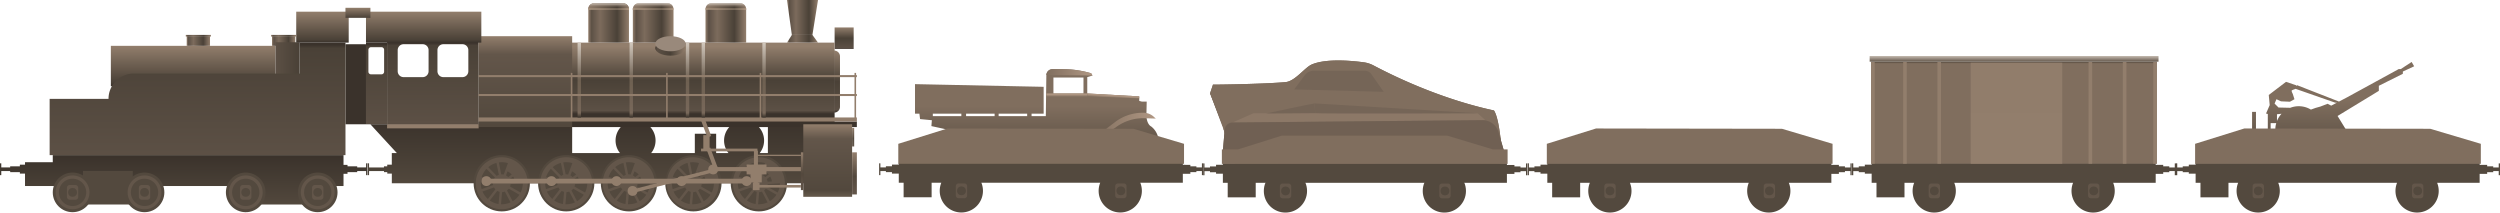 <svg id="Episod_3" data-name="Episod 3" xmlns="http://www.w3.org/2000/svg" xmlns:xlink="http://www.w3.org/1999/xlink" width="5088.63" height="432.68" viewBox="0 0 5088.63 432.68"><defs><style>.cls-1{fill:url(#linear-gradient);}.cls-2{fill:url(#linear-gradient-2);}.cls-3{fill:url(#linear-gradient-3);}.cls-4{fill:url(#linear-gradient-4);}.cls-5{fill:url(#linear-gradient-5);}.cls-6{fill:url(#linear-gradient-6);}.cls-7{fill:url(#linear-gradient-7);}.cls-8{fill:#8a7665;}.cls-9{fill:#806e5e;}.cls-10{fill:url(#linear-gradient-8);}.cls-11{fill:#8c7867;}.cls-12{fill:#706053;}.cls-13{fill:#756557;}.cls-14{fill:#53493e;}.cls-15{fill:#63564a;}.cls-16{fill:url(#linear-gradient-10);}.cls-17{fill:url(#linear-gradient-11);}.cls-18{fill:#927e6c;}.cls-19{fill:url(#linear-gradient-12);}.cls-20{fill:url(#linear-gradient-13);}.cls-21{fill:url(#linear-gradient-14);}.cls-22{fill:url(#linear-gradient-15);}.cls-23{fill:url(#linear-gradient-16);}.cls-24{fill:url(#linear-gradient-17);}.cls-25{fill:url(#linear-gradient-18);}.cls-26{fill:url(#linear-gradient-19);}.cls-27{fill:#3a322b;}.cls-28{fill:url(#linear-gradient-20);}.cls-29{fill:url(#linear-gradient-21);}.cls-30{fill:url(#linear-gradient-22);}.cls-31{fill:url(#linear-gradient-23);}.cls-32{fill:url(#linear-gradient-24);}.cls-33{fill:url(#linear-gradient-25);}.cls-34{fill:url(#linear-gradient-26);}.cls-35{fill:url(#linear-gradient-27);}.cls-36{fill:url(#linear-gradient-28);}.cls-37{fill:url(#linear-gradient-29);}.cls-38{fill:url(#linear-gradient-30);}.cls-39{fill:url(#linear-gradient-31);}.cls-40{fill:url(#linear-gradient-32);}.cls-41{fill:url(#linear-gradient-33);}.cls-42{fill:url(#linear-gradient-34);}.cls-43{fill:url(#linear-gradient-35);}.cls-44{fill:url(#linear-gradient-36);}.cls-45{fill:url(#linear-gradient-37);}.cls-46{fill:url(#linear-gradient-38);}.cls-47{fill:url(#linear-gradient-39);}.cls-48{fill:url(#linear-gradient-40);}.cls-49{fill:#99897b;}.cls-50{fill:url(#linear-gradient-41);}.cls-51{fill:url(#linear-gradient-42);}.cls-52{fill:url(#linear-gradient-43);}.cls-53{fill:url(#linear-gradient-44);}.cls-54{fill:url(#linear-gradient-45);}.cls-55{fill:url(#linear-gradient-46);}.cls-56{fill:url(#linear-gradient-47);}.cls-57{fill:url(#linear-gradient-51);}.cls-58{fill:url(#linear-gradient-52);}.cls-59{fill:url(#linear-gradient-53);}.cls-60{fill:url(#linear-gradient-54);}.cls-61{fill:url(#linear-gradient-55);}.cls-62{fill:url(#linear-gradient-56);}.cls-63{fill:url(#linear-gradient-57);}</style><linearGradient id="linear-gradient" x1="2344.72" y1="767.53" x2="2344.72" y2="963.85" gradientUnits="userSpaceOnUse"><stop offset="0.4" stop-color="#806e5e"/><stop offset="1" stop-color="#53493e"/></linearGradient><linearGradient id="linear-gradient-2" x1="-293.85" y1="782.17" x2="-293.85" y2="970.65" xlink:href="#linear-gradient"/><linearGradient id="linear-gradient-3" x1="2265.67" y1="200.17" x2="2266" y2="194.79" gradientUnits="userSpaceOnUse"><stop offset="0" stop-color="#806e5e"/><stop offset="1" stop-color="#b09783"/></linearGradient><linearGradient id="linear-gradient-4" x1="2343.94" y1="233.18" x2="2343.94" y2="239.6" gradientUnits="userSpaceOnUse"><stop offset="0" stop-color="#756557"/><stop offset="1" stop-color="#806e5e"/></linearGradient><linearGradient id="linear-gradient-5" x1="-183.56" y1="895.95" x2="-51.66" y2="895.95" xlink:href="#linear-gradient-3"/><linearGradient id="linear-gradient-6" x1="-274.39" y1="788.64" x2="-180.5" y2="788.64" xlink:href="#linear-gradient-3"/><linearGradient id="linear-gradient-7" x1="2171.44" y1="197.48" x2="2171.44" y2="192.05" xlink:href="#linear-gradient-3"/><linearGradient id="linear-gradient-8" x1="137.69" y1="823.41" x2="137.69" y2="905.04" xlink:href="#linear-gradient-4"/><linearGradient id="linear-gradient-10" x1="4099.37" y1="333.18" x2="4099.37" y2="125.48" gradientUnits="userSpaceOnUse"><stop offset="0" stop-color="#806e5e"/><stop offset="0.98" stop-color="#806e5e"/><stop offset="1" stop-color="#53493e"/></linearGradient><linearGradient id="linear-gradient-11" x1="4104.43" y1="333.33" x2="4104.43" y2="126.17" gradientUnits="userSpaceOnUse"><stop offset="0" stop-color="#927e6c"/><stop offset="0.99" stop-color="#917d6b"/><stop offset="1" stop-color="#53493e"/></linearGradient><linearGradient id="linear-gradient-12" x1="4099.56" y1="125.48" x2="4099.56" y2="113.98" gradientUnits="userSpaceOnUse"><stop offset="0" stop-color="#63564a"/><stop offset="1" stop-color="#c5bbb0"/></linearGradient><linearGradient id="linear-gradient-13" x1="-621.49" y1="1575.17" x2="-621.49" y2="1448.97" gradientTransform="translate(-78.94 -704.57)" gradientUnits="userSpaceOnUse"><stop offset="0" stop-color="#3a322b"/><stop offset="0.05" stop-color="#5c5045"/><stop offset="0.5" stop-color="#4a4137"/><stop offset="1" stop-color="#927e6c"/></linearGradient><linearGradient id="linear-gradient-14" x1="-2011" y1="1462.91" x2="-2011" y2="1380.69" gradientTransform="translate(2404.2 -1287.4)" gradientUnits="userSpaceOnUse"><stop offset="0" stop-color="#3a322b"/><stop offset="0.09" stop-color="#4a4137"/><stop offset="1" stop-color="#927e6c"/></linearGradient><linearGradient id="linear-gradient-15" x1="-1850.54" y1="1370.88" x2="-1803.07" y2="1370.88" gradientTransform="translate(2404.2 -1287.4)" gradientUnits="userSpaceOnUse"><stop offset="0" stop-color="#927e6c"/><stop offset="0.08" stop-color="#5d5146"/><stop offset="0.29" stop-color="#7c6b5c"/><stop offset="0.71" stop-color="#4a4137"/><stop offset="1" stop-color="#927e6c"/></linearGradient><linearGradient id="linear-gradient-16" x1="-1843.45" y1="1406.13" x2="-1794.69" y2="1406.13" gradientTransform="translate(2404.2 -1287.4)" gradientUnits="userSpaceOnUse"><stop offset="0.01" stop-color="#5c5045"/><stop offset="0.96" stop-color="#4a4137"/><stop offset="1" stop-color="#3a322b"/></linearGradient><linearGradient id="linear-gradient-17" x1="-1078.93" y1="1719.08" x2="-1078.93" y2="1591.26" gradientTransform="translate(-78.95 -704.57)" gradientUnits="userSpaceOnUse"><stop offset="0" stop-color="#52483d"/><stop offset="1" stop-color="#3a322b"/></linearGradient><linearGradient id="linear-gradient-18" x1="-2030.3" y1="1703.67" x2="-2030.3" y2="1603.11" gradientTransform="translate(2404.2 -1287.4)" xlink:href="#linear-gradient-17"/><linearGradient id="linear-gradient-19" x1="-1444.22" y1="1598.97" x2="-1444.22" y2="1429.97" gradientTransform="translate(-78.95 -704.57)" gradientUnits="userSpaceOnUse"><stop offset="0" stop-color="#3a322b"/><stop offset="0.01" stop-color="#5c5045"/><stop offset="0.95" stop-color="#4a4137"/><stop offset="0.98" stop-color="#3a322b"/></linearGradient><linearGradient id="linear-gradient-20" x1="-686" y1="1386.94" x2="-686" y2="1343.26" gradientTransform="translate(2404.2 -1287.4)" xlink:href="#linear-gradient-13"/><linearGradient id="linear-gradient-21" x1="-976.17" y1="1519.15" x2="-976.17" y2="1381.9" gradientTransform="translate(2404.2 -1287.4)" xlink:href="#linear-gradient-13"/><linearGradient id="linear-gradient-22" x1="-1334.89" y1="1545.95" x2="-1334.89" y2="1361.07" gradientTransform="translate(2404.2 -1287.4)" gradientUnits="userSpaceOnUse"><stop offset="0" stop-color="#52483d"/><stop offset="0.8" stop-color="#63564a"/><stop offset="1" stop-color="#927e6c"/></linearGradient><linearGradient id="linear-gradient-23" x1="-1541.86" y1="1374.16" x2="-1541.86" y2="1311.17" xlink:href="#linear-gradient-14"/><linearGradient id="linear-gradient-24" x1="-1747.84" y1="1374.16" x2="-1747.84" y2="1311.17" xlink:href="#linear-gradient-14"/><linearGradient id="linear-gradient-25" x1="-1119.34" y1="1526.48" x2="-1119.34" y2="1374.16" gradientTransform="translate(2404.2 -1287.4)" gradientUnits="userSpaceOnUse"><stop offset="0" stop-color="#3a322b"/><stop offset="0.06" stop-color="#78685a"/><stop offset="0.5" stop-color="#6e6051"/><stop offset="1" stop-color="#d2c8bd"/></linearGradient><linearGradient id="linear-gradient-26" x1="-1225.13" y1="1526.48" x2="-1225.13" y2="1374.16" xlink:href="#linear-gradient-25"/><linearGradient id="linear-gradient-27" x1="-1004.79" y1="1526.48" x2="-1004.79" y2="1374.16" xlink:href="#linear-gradient-25"/><linearGradient id="linear-gradient-28" x1="-972.61" y1="1526.48" x2="-972.61" y2="1374.16" xlink:href="#linear-gradient-25"/><linearGradient id="linear-gradient-29" x1="-849" y1="1526.48" x2="-849" y2="1374.16" xlink:href="#linear-gradient-25"/><linearGradient id="linear-gradient-30" x1="-719.45" y1="1688.02" x2="-719.45" y2="1540.36" gradientTransform="translate(2404.2 -1287.4)" gradientUnits="userSpaceOnUse"><stop offset="0" stop-color="#665a4c"/><stop offset="0.09" stop-color="#52483d"/><stop offset="0.8" stop-color="#63564a"/><stop offset="1" stop-color="#927e6c"/></linearGradient><linearGradient id="linear-gradient-31" x1="-771.57" y1="1674.34" x2="-771.57" y2="1597.44" gradientTransform="translate(2404.2 -1287.4)" gradientUnits="userSpaceOnUse"><stop offset="0" stop-color="#63564a"/><stop offset="0.43" stop-color="#53483d"/><stop offset="1" stop-color="#927e6c"/></linearGradient><linearGradient id="linear-gradient-32" x1="-664.92" y1="1683.19" x2="-664.92" y2="1597.44" xlink:href="#linear-gradient-31"/><linearGradient id="linear-gradient-33" x1="-667.64" y1="1585.53" x2="-667.64" y2="1547.63" xlink:href="#linear-gradient-31"/><linearGradient id="linear-gradient-34" x1="-1206.77" y1="1340.05" x2="-1123.98" y2="1340.05" xlink:href="#linear-gradient-15"/><linearGradient id="linear-gradient-35" x1="-1206.78" y1="1300.06" x2="-1123.99" y2="1300.06" gradientTransform="translate(0 -646)" gradientUnits="userSpaceOnUse"><stop offset="0" stop-color="#927e6c"/><stop offset="0.71" stop-color="#4a4137"/><stop offset="1" stop-color="#927e6c"/></linearGradient><linearGradient id="linear-gradient-36" x1="-1116.09" y1="1340.05" x2="-1033.3" y2="1340.05" xlink:href="#linear-gradient-15"/><linearGradient id="linear-gradient-37" x1="-1116.09" y1="1300.06" x2="-1033.3" y2="1300.06" xlink:href="#linear-gradient-35"/><linearGradient id="linear-gradient-38" x1="-968.2" y1="1300.06" x2="-885.43" y2="1300.06" xlink:href="#linear-gradient-35"/><linearGradient id="linear-gradient-39" x1="-968.21" y1="1340.05" x2="-885.42" y2="1340.05" xlink:href="#linear-gradient-15"/><linearGradient id="linear-gradient-40" x1="-1070.32" y1="1385.37" x2="-1008.5" y2="1385.37" gradientTransform="translate(2404.2 -1287.4)" xlink:href="#linear-gradient-13"/><linearGradient id="linear-gradient-41" x1="-1558.85" y1="1598.97" x2="-1558.85" y2="1432.73" xlink:href="#linear-gradient-19"/><linearGradient id="linear-gradient-42" x1="-2024.21" y1="1370.88" x2="-1976.74" y2="1370.88" xlink:href="#linear-gradient-15"/><linearGradient id="linear-gradient-43" x1="-2026.05" y1="1360.1" x2="-1974.9" y2="1360.1" xlink:href="#linear-gradient-15"/><linearGradient id="linear-gradient-44" x1="-1852.38" y1="1360.1" x2="-1801.23" y2="1360.1" xlink:href="#linear-gradient-15"/><linearGradient id="linear-gradient-45" x1="-1923.14" y1="1661.68" x2="-1923.14" y2="1432.73" gradientTransform="translate(-78.95 -704.57)" gradientUnits="userSpaceOnUse"><stop offset="0.01" stop-color="#5c5045"/><stop offset="0.95" stop-color="#4a4137"/><stop offset="0.98" stop-color="#3a322b"/></linearGradient><linearGradient id="linear-gradient-46" x1="-802.29" y1="1366.32" x2="-739.16" y2="1366.32" xlink:href="#linear-gradient-15"/><linearGradient id="linear-gradient-47" x1="-802.29" y1="1322.94" x2="-739.16" y2="1322.94" xlink:href="#linear-gradient-15"/><linearGradient id="linear-gradient-51" x1="-1165.38" y1="1305.95" x2="-1165.38" y2="1294.18" gradientTransform="translate(0 -646)" gradientUnits="userSpaceOnUse"><stop offset="0.32" stop-color="#927e6c" stop-opacity="0"/><stop offset="1" stop-color="#d2c8bd"/></linearGradient><linearGradient id="linear-gradient-52" x1="-1074.69" y1="1305.95" x2="-1074.69" y2="1294.18" xlink:href="#linear-gradient-51"/><linearGradient id="linear-gradient-53" x1="-926.81" y1="1305.95" x2="-926.81" y2="1294.18" xlink:href="#linear-gradient-51"/><linearGradient id="linear-gradient-54" x1="-1675.65" y1="1323.71" x2="-1675.65" y2="1303.26" gradientTransform="translate(2404.2 -1287.4)" gradientUnits="userSpaceOnUse"><stop offset="0" stop-color="#4a4137"/><stop offset="1" stop-color="#927e6c"/></linearGradient><linearGradient id="linear-gradient-55" x1="-1037.46" y1="1364.31" x2="-954.36" y2="1364.31" gradientTransform="translate(2325.26 -1345.97)" gradientUnits="userSpaceOnUse"><stop offset="0" stop-color="#b09882"/><stop offset="0.08" stop-color="#a38f7a"/><stop offset="0.29" stop-color="#a38d79"/><stop offset="0.71" stop-color="#827261"/><stop offset="1" stop-color="#b59c86"/></linearGradient><linearGradient id="linear-gradient-56" x1="-889.42" y1="1364.31" x2="-806.32" y2="1364.31" xlink:href="#linear-gradient-55"/><linearGradient id="linear-gradient-57" x1="-1127.99" y1="1364.31" x2="-1044.89" y2="1364.31" xlink:href="#linear-gradient-55"/></defs><g id="Cannon"><path class="cls-1" d="M2504.58,767.53,2482.44,782h-4.19l-105.34,57.63-16.25,8.51-85.27-33.32-.4,1.35-1.89-1.35L2248.87,808l-35.11,26.72,1.91,20.61-7.47,17.17,3.62.89v52.25l-10.65-.85h-11.45l-2-8v-47.7h-7.91v47.7l1.91,10.69,16.79,3.43,5.35,6.11h24l-1.11,1.15-.77,11.06-24.8-1.14v15.8h151.89v-5.11l-12.59-11.45v-4.58h17.37l28.81-11.84-32.82-53.43,84-51.14V816l48.85-24.43V787l23-10.69ZM2230.47,887.71V873.94l9.32-1A47.76,47.76,0,0,0,2230.47,887.71ZM2217.58,892H2229a47.69,47.69,0,0,0,3.46,35.24l-14.89-1.19Zm116-39.38-14.89,5.72-9.54,2.67-9.63,3.46a47.82,47.82,0,0,0-42-3.65h0l-23.91-.57-8-8,3.82-8.9,9.24,4.32,18.24.77,9.16-5.09-3.44-10.75s-2.67-5.15-2.29-6.68c.26-1,5.61-2.83,8.9-3.83l-.12.39,79.76,27.87h3.65l-11.66,6.1Z" transform="translate(2404.2 -641.4)"/></g><g id="Gaz-AA"><path class="cls-2" d="M-275.49,877.79h-29v-5h24.59V818.1l-261.85-5.45v60.11h8.93l1.38,11,24,2.31-.93,12,51.26,11.12a43.05,43.05,0,0,0-4,20.55,43.29,43.29,0,0,0,41.46,40.87A43.12,43.12,0,0,0-375,927.53c26.27-5.06,33.59-6.24,53.19-9.82l197.92,3.88a39.7,39.7,0,0,0-.86,8.21A39.41,39.41,0,0,0-82.5,969.11,39.53,39.53,0,0,0-46,933,39.36,39.36,0,0,0-60.9,898.89s-11.41-4.52-9.69-29.44l.46-21.24h-9.7l-5.49-1.39v-9.23l-105.8-6V798.33l10.62-3.23-2.77-4.62-5.13-1.38a202.6,202.6,0,0,0-52.53-6.93h-21A12.51,12.51,0,0,0-274.39,794Zm-171.93,0h-58.07v-5h58.07Zm67.69,0H-437.8v-5h58.07Zm66.28,0h-58.07v-5h58.07Zm114.61-46.21H-260V799.24h61.18Z" transform="translate(2404.2 -641.4)"/><polygon class="cls-3" points="2318.88 196.19 2213.08 190.18 2213.08 196.19 2318.88 200.19 2318.88 196.19"/><line class="cls-4" x1="2343.3" y1="239.6" x2="2344.57" y2="233.18"/><path class="cls-5" d="M-131.19,899.16-162,921l-21.57-.33,18.26-7.31L-134.78,890a93,93,0,0,1,58.47-19.11h.21a31.15,31.15,0,0,1,20.48,8.26l4,3.66-22.53-.77A93,93,0,0,0-131.19,899.16Z" transform="translate(2404.2 -641.4)"/><path class="cls-6" d="M-274.39,794a12.51,12.51,0,0,1,12.49-11.87h21a202.6,202.6,0,0,1,52.53,6.93l5.13,1.38,2.77,4.62-10.62-.09Z" transform="translate(2404.2 -641.4)"/><rect class="cls-7" x="2129.8" y="190.18" width="83.27" height="6.56"/><rect class="cls-8" x="2129.64" y="277.57" width="101.23" height="2.03"/></g><g id="Tank"><path class="cls-9" d="M58.84,831.23l27.81,70.93L86.43,905l22.62,68.85H654.22s-3.62-86.67-17.52-107.62c-117-25.25-216.19-76.39-245.41-91.75a59.16,59.16,0,0,0-19.56-6.25c-22.84-3.08-76.32-8.38-106,4.47-14.24,6.17-33.84,34.1-53.25,35.83-47.07,4.21-153.28,5.49-147.67,5Z" transform="translate(2404.2 -641.4)"/><path class="cls-10" d="M216.54,823.41c-2.43,1.14-157.7,7.82-157.7,7.82L86.43,905l130.11-71.58Z" transform="translate(2404.2 -641.4)"/><polygon class="cls-11" points="2508.62 249.35 2551.35 230.49 3007.61 230.49 3023.26 244.57 2508.62 249.35"/><path class="cls-12" d="M84.32,955.9l4.28-50.48a16,16,0,0,1,15.82-14.67L613.15,886a33.82,33.82,0,0,1,32.77,24.35l12.55,43.14A16,16,0,0,1,643.06,974l-542.79-.75A16,16,0,0,1,84.32,955.9Z" transform="translate(2404.2 -641.4)"/><path class="cls-13" d="M272.74,871.52c4,1.54,330.67.37,330.67.37l-331.83-20Z" transform="translate(2404.2 -641.4)"/><path class="cls-13" d="M271.58,851.93c-1.57-.46-98.65,20.39-98.65,20.39l99.81-.8Z" transform="translate(2404.2 -641.4)"/><path class="cls-13" d="M230,823.41l182.25,4.88-24.9-35.63a17.18,17.18,0,0,0-14.09-7.34H270.09a23.22,23.22,0,0,0-18.6,9.32Z" transform="translate(2404.2 -641.4)"/><path class="cls-9" d="M58.84,831.23l27.81,70.93L86.43,905l22.62,68.85H654.22s-3.62-86.67-17.52-107.62c-117-25.25-216.19-76.39-245.41-91.75a59.16,59.16,0,0,0-19.56-6.25c-22.84-3.08-76.32-8.38-106,4.47-14.24,6.17-33.84,34.1-53.25,35.83-47.07,4.21-153.28,5.49-147.67,5Z" transform="translate(2404.2 -641.4)"/><path class="cls-10" d="M216.54,823.41c-2.43,1.14-157.7,7.82-157.7,7.82L86.43,905l130.11-71.58Z" transform="translate(2404.2 -641.4)"/><polygon class="cls-11" points="2508.62 249.35 2551.35 230.49 3007.61 230.49 3023.26 244.57 2508.62 249.35"/><path class="cls-12" d="M84.32,955.9l4.28-50.48a16,16,0,0,1,15.82-14.67L613.15,886a33.82,33.82,0,0,1,32.77,24.35l12.55,43.14A16,16,0,0,1,643.06,974l-542.79-.75A16,16,0,0,1,84.32,955.9Z" transform="translate(2404.2 -641.4)"/><path class="cls-13" d="M272.74,871.52c4,1.54,330.67.37,330.67.37l-331.83-20Z" transform="translate(2404.2 -641.4)"/><path class="cls-13" d="M271.58,851.93c-1.57-.46-98.65,20.39-98.65,20.39l99.81-.8Z" transform="translate(2404.2 -641.4)"/><path class="cls-13" d="M230,823.41l182.25,4.88-24.9-35.63a17.18,17.18,0,0,0-14.09-7.34H270.09a23.22,23.22,0,0,0-18.6,9.32Z" transform="translate(2404.2 -641.4)"/><g id="Bottom"><circle class="cls-14" cx="2616.45" cy="388.68" r="44"/><circle class="cls-14" cx="2939.9" cy="388.68" r="44"/><rect class="cls-14" x="2489.1" y="332.1" width="578.15" height="40"/><rect class="cls-14" x="2498.94" y="344.68" width="57" height="57"/><path class="cls-15" d="M218.49,1045.08h-12a5.51,5.51,0,0,1-5.51-5.51v-19a5.51,5.51,0,0,1,5.51-5.51h12a5.51,5.51,0,0,1,5.51,5.51v19A5.51,5.51,0,0,1,218.49,1045.08Z" transform="translate(2404.2 -641.4)"/><circle class="cls-14" cx="2616.7" cy="388.68" r="9"/><path class="cls-15" d="M542.94,1045.08H531a5.51,5.51,0,0,1-5.51-5.51v-19a5.51,5.51,0,0,1,5.51-5.51h12a5.51,5.51,0,0,1,5.51,5.51v19A5.51,5.51,0,0,1,542.94,1045.08Z" transform="translate(2404.2 -641.4)"/><circle class="cls-14" cx="2941.15" cy="388.68" r="9"/><polygon class="cls-14" points="2475.21 335.39 2475.21 338.76 2462.88 338.76 2462.88 340.98 2451.68 340.98 2451.68 332.66 2449.07 332.66 2449.07 340.98 2449.07 340.98 2449.07 348.4 2449.07 348.4 2449.07 356.71 2451.68 356.71 2451.68 348.4 2462.88 348.4 2462.88 350.6 2475.21 350.6 2475.21 353.56 2496.42 353.56 2496.42 335.39 2475.21 335.39"/><polygon class="cls-14" points="3082.55 353.98 3082.55 350.61 3094.88 350.61 3094.88 348.39 3106.08 348.39 3106.08 356.71 3108.69 356.71 3108.69 348.39 3108.69 348.39 3108.69 340.97 3108.69 340.97 3108.69 332.66 3106.08 332.66 3106.08 340.97 3094.88 340.97 3094.88 338.77 3082.55 338.77 3082.55 335.81 3061.34 335.81 3061.34 353.98 3082.55 353.98"/></g><g id="PlatformCart"><polygon class="cls-9" points="3068.65 333.51 2487.05 333.51 2487.05 304.07 2520.02 304.07 2608.91 276.11 2945.87 276.11 3038.52 304.07 3068.65 304.07 3068.65 333.51"/></g></g><g id="Bottom-2" data-name="Bottom"><path class="cls-14" d="M1364.89,982.24v-8.31h-2.61v8.31h-11.2V980h-12.33v-3h-15.3v-3.7H745.29v3.28H731.41V980H719.08v2.22h-11.2v-8.32h-2.61v8.32h0v7.42h0V998h2.61v-8.31h11.2v2.2h12.33v3h13.88v18.55h9.84V1043h57v-29.58h19.76a44,44,0,1,0,81.51,0h241.94a44,44,0,1,0,81.51,0h86.6V995.25h15.3v-3.37h12.33v-2.22h11.2V998h2.61v-8.32h0v-7.42Z" transform="translate(2404.2 -641.4)"/><path class="cls-15" d="M878.89,1045h-12a5.51,5.51,0,0,1-5.51-5.51v-19a5.51,5.51,0,0,1,5.51-5.51h12a5.51,5.51,0,0,1,5.51,5.51v19A5.51,5.51,0,0,1,878.89,1045Z" transform="translate(2404.2 -641.4)"/><circle class="cls-14" cx="3277.1" cy="388.56" r="9"/><path class="cls-15" d="M1203.34,1045h-12a5.51,5.51,0,0,1-5.51-5.51v-19a5.51,5.51,0,0,1,5.51-5.51h12a5.51,5.51,0,0,1,5.51,5.51v19A5.51,5.51,0,0,1,1203.34,1045Z" transform="translate(2404.2 -641.4)"/><circle class="cls-14" cx="3601.54" cy="388.56" r="9"/></g><g id="Bottom-3" data-name="Bottom"><path class="cls-14" d="M2025.06,982.24v-8.31h-2.61v8.31h-11.2V980h-12.33v-3h-15.3v-3.7H1405.46v3.28h-13.89V980h-12.33v2.22h-11.19v-8.32h-2.61v8.32h0v7.42h0V998h2.61v-8.31h11.19v2.2h12.33v3h13.89v18.55h9.84V1043h57v-29.58h19.76a44,44,0,1,0,81.51,0h241.94a44,44,0,1,0,81.51,0h86.6V995.25h15.3v-3.37h12.33v-2.22h11.2V998h2.61v-8.32h0v-7.42Z" transform="translate(2404.2 -641.4)"/><path class="cls-15" d="M1539.06,1045h-12a5.51,5.51,0,0,1-5.51-5.51v-19a5.51,5.51,0,0,1,5.51-5.51h12a5.51,5.51,0,0,1,5.51,5.51v19A5.51,5.51,0,0,1,1539.06,1045Z" transform="translate(2404.2 -641.4)"/><circle class="cls-14" cx="3937.26" cy="388.56" r="9"/><path class="cls-15" d="M1863.5,1045h-12a5.51,5.51,0,0,1-5.51-5.51v-19a5.51,5.51,0,0,1,5.51-5.51h12a5.51,5.51,0,0,1,5.51,5.51v19A5.51,5.51,0,0,1,1863.5,1045Z" transform="translate(2404.2 -641.4)"/><circle class="cls-14" cx="4261.71" cy="388.56" r="9"/></g><g id="Bottom-4" data-name="Bottom"><path class="cls-14" d="M2684.43,982.24v-8.31h-2.61v8.31h-11.19V980H2658.3v-3H2643v-3.7H2064.84v3.28H2051V980h-12.33v2.22h-11.2v-8.32h-2.61v8.32h0v7.42h0V998h2.61v-8.31h11.2v2.2H2051v3h13.89v18.55h9.84V1043h57v-29.58h19.75a44,44,0,1,0,81.52,0h241.93a44,44,0,1,0,81.52,0H2643V995.25h15.31v-3.37h12.33v-2.22h11.19V998h2.61v-8.32h0v-7.42Z" transform="translate(2404.2 -641.4)"/><path class="cls-15" d="M2198.43,1045h-12a5.51,5.51,0,0,1-5.51-5.51v-19a5.51,5.51,0,0,1,5.51-5.51h12a5.51,5.51,0,0,1,5.51,5.51v19A5.51,5.51,0,0,1,2198.43,1045Z" transform="translate(2404.2 -641.4)"/><circle class="cls-14" cx="4596.64" cy="388.56" r="9"/><path class="cls-15" d="M2522.88,1045h-12a5.51,5.51,0,0,1-5.51-5.51v-19a5.51,5.51,0,0,1,5.51-5.51h12a5.51,5.51,0,0,1,5.51,5.51v19A5.51,5.51,0,0,1,2522.88,1045Z" transform="translate(2404.2 -641.4)"/><circle class="cls-14" cx="4921.09" cy="388.56" r="9"/></g><g id="Bottom-5" data-name="Bottom"><path class="cls-14" d="M44.84,982.11V973.8H42.23v8.31H31v-2.2H18.7v-3H3.4v-3.71H-574.75v3.29h-13.89v3.37H-601v2.22h-11.2V973.8h-2.61v8.32h0v7.42h0v8.31h2.61v-8.31H-601v2.2h12.33v3h13.89v18.54h9.84v29.58h57v-29.58h19.75a44,44,0,0,0-3.24,16.58,44,44,0,0,0,44,44,44,44,0,0,0,44-44,44,44,0,0,0-3.24-16.58h241.93a44,44,0,0,0-3.24,16.58,44,44,0,0,0,44,44,44,44,0,0,0,44-44,44,44,0,0,0-3.24-16.58H3.4V995.12H18.7v-3.37H31v-2.22h11.2v8.32h2.61v-8.32h0v-7.42Z" transform="translate(2404.2 -641.4)"/><path class="cls-15" d="M-441.16,1044.82h-12a5.51,5.51,0,0,1-5.51-5.51v-19a5.51,5.51,0,0,1,5.51-5.51h12a5.51,5.51,0,0,1,5.51,5.51v19A5.51,5.51,0,0,1-441.16,1044.82Z" transform="translate(2404.2 -641.4)"/><circle class="cls-14" cx="1957.05" cy="388.42" r="9"/><path class="cls-15" d="M-116.71,1044.82h-12a5.51,5.51,0,0,1-5.51-5.51v-19a5.51,5.51,0,0,1,5.51-5.51h12a5.51,5.51,0,0,1,5.51,5.51v19A5.51,5.51,0,0,1-116.71,1044.82Z" transform="translate(2404.2 -641.4)"/><circle class="cls-14" cx="2281.5" cy="388.42" r="9"/></g><g id="PlatformCart-2" data-name="PlatformCart"><polygon class="cls-9" points="2410.03 333.39 1828.43 333.39 1828.43 292.73 1928.53 261.53 2306.99 262.12 2410.03 292.73 2410.03 333.39"/></g><g id="PlatformCart-3" data-name="PlatformCart"><polygon class="cls-9" points="3730.08 333.39 3148.48 333.39 3148.48 292.73 3248.58 261.53 3627.04 262.12 3730.08 292.73 3730.08 333.39"/></g><g id="PlatformCart-4" data-name="PlatformCart"><polygon class="cls-9" points="5049.62 333.39 4468.02 333.39 4468.02 292.73 4568.12 261.53 4946.58 262.12 5049.62 292.73 5049.62 333.39"/></g><g id="CargoCart"><polygon class="cls-16" points="4390.17 333.18 3808.57 333.18 3808.57 125.48 4390.17 125.48 4390.17 333.18"/><rect class="cls-17" x="4011.24" y="126.17" width="186.38" height="207.15"/><rect class="cls-18" x="4382.86" y="126.17" width="7.3" height="207.15"/><rect class="cls-18" x="3808.57" y="126.17" width="7.3" height="207.15"/><rect class="cls-18" x="3943.57" y="126.17" width="7.3" height="207.15"/><rect class="cls-18" x="3873.81" y="126.17" width="7.3" height="207.15"/><rect class="cls-18" x="4320.93" y="126.17" width="7.3" height="207.15"/><rect class="cls-18" x="4251.17" y="126.17" width="7.3" height="207.15"/><polygon class="cls-19" points="4393.55 113.98 3805.57 113.98 3805.57 125.48 4393.55 125.48 4393.55 113.98"/></g><g id="Episod_2" data-name="Episod 2"><g id="Loco"><path class="cls-20" d="M-694.45,756.17V858.83A11.77,11.77,0,0,1-706.2,870.6h-.23V744.4h.23a11.77,11.77,0,0,1,11.77,11.77h0Z" transform="translate(2404.2 -641.4)"/><rect class="cls-21" x="225.63" y="93.29" width="335.13" height="82.22"/><rect class="cls-22" x="553.66" y="73.67" width="47.47" height="19.62"/><rect class="cls-23" x="560.75" y="85.99" width="48.76" height="65.49"/><path class="cls-24" d="M-660.09,888.76H-876.84a40.73,40.73,0,0,0-25.64,0h-195.27a40.73,40.73,0,0,0-25.64,0h-306.76v5.64h-220.11l53.91,58.6h-10.36v23.63H-1616V980h-6.66v2.21H-1653v-8.34h-2.62v24h2.62v-8.31h30.42v2.26h6.66v3h9.26v19.64h841v-57.4H-738V900h77.88ZM-1142.28,953h-97.31V900h99a40.68,40.68,0,0,0-1.64,53Zm220.9,0h-25.11V913.61h-43.44V953h-88.92a40.72,40.72,0,0,0-1.64-53h160.76A40.71,40.71,0,0,0-921.38,953Zm80.15,0h-16.71a40.72,40.72,0,0,0-1.64-53h18.38Z" transform="translate(2404.2 -641.4)"/><polygon class="cls-25" points="745.17 332.46 745.17 340.77 727.07 340.77 727.07 338.56 707.34 338.56 707.34 335.6 699.2 335.6 699.2 330.19 699.2 315.71 107.41 315.71 107.41 330.19 50.92 330.19 50.92 335.19 40.44 335.19 40.44 338.56 20.71 338.56 20.71 340.77 2.61 340.77 2.61 332.46 0 332.46 0 340.77 0 348.19 0 356.5 2.61 356.5 2.61 348.19 20.71 348.19 20.71 350.4 40.44 350.4 40.44 353.36 50.92 353.36 50.92 378.64 521.38 378.64 521.38 416.27 622.77 416.27 622.77 378.64 699.2 378.64 699.2 353.77 707.34 353.77 707.34 350.4 727.07 350.4 727.07 348.18 745.17 348.18 745.17 356.5 747.79 356.5 747.79 348.18 747.79 340.77 747.79 332.46 745.17 332.46"/><path class="cls-26" d="M-1616.34,725.4v169H-1430v-169Zm84.49,61a12,12,0,0,1-12,12h-38.86a12,12,0,0,1-12-12v-43a12,12,0,0,1,12-12h38.86a12,12,0,0,1,12,12Zm80.93,0a12,12,0,0,1-12,12h-38.86a12,12,0,0,1-12-12v-43a12,12,0,0,1,12-12h38.86a12,12,0,0,1,12,12Z" transform="translate(2404.2 -641.4)"/><rect class="cls-27" x="703.16" y="90.03" width="41.78" height="162.93"/><rect class="cls-28" x="1698.81" y="55.86" width="38.77" height="43.68"/><rect class="cls-29" x="1157.25" y="86.76" width="541.56" height="171.79"/><rect class="cls-30" x="974" y="73.67" width="190.61" height="184.88"/><rect class="cls-31" x="744.94" y="23.77" width="234.79" height="62.99"/><rect class="cls-32" x="602.96" y="23.77" width="106.8" height="62.99"/><rect class="cls-18" x="974" y="239.08" width="770.11" height="8.28"/><rect class="cls-18" x="1161.82" y="148.39" width="3.24" height="94.83"/><rect class="cls-18" x="1355.83" y="148.39" width="3.24" height="94.83"/><rect class="cls-33" x="1281.41" y="86.76" width="6.9" height="152.32"/><rect class="cls-34" x="1175.62" y="86.76" width="6.9" height="152.32"/><rect class="cls-35" x="1395.96" y="86.76" width="6.9" height="152.32"/><rect class="cls-36" x="1428.14" y="86.76" width="6.9" height="152.32"/><rect class="cls-37" x="1551.75" y="86.76" width="6.9" height="152.32"/><rect class="cls-18" x="1546.29" y="148.39" width="3.24" height="94.83"/><rect class="cls-18" x="1739.29" y="148.39" width="3.24" height="94.83"/><circle class="cls-14" cx="1152.5" cy="373" r="57.3"/><circle class="cls-14" cx="1021.33" cy="373" r="57.3"/><circle class="cls-14" cx="1280.21" cy="373" r="57.3"/><circle class="cls-14" cx="1411.37" cy="373" r="57.3"/><circle class="cls-14" cx="1544.61" cy="373" r="57.3"/><rect class="cls-38" x="1635.04" y="252.96" width="99.41" height="147.66"/><rect class="cls-39" x="1630.21" y="310.04" width="4.83" height="76.9"/><rect class="cls-40" x="1734.45" y="310.04" width="9.66" height="85.75"/><rect class="cls-41" x="1734.45" y="260.23" width="4.21" height="37.9"/><rect class="cls-42" x="1197.43" y="18.54" width="82.79" height="68.22"/><path class="cls-43" d="M-1195,648.18h59.25A11.77,11.77,0,0,1-1124,660h-82.79A11.77,11.77,0,0,1-1195,648.18Z" transform="translate(2404.2 -641.4)"/><rect class="cls-44" x="1288.11" y="18.54" width="82.79" height="68.22"/><path class="cls-45" d="M-1104.32,648.18h59.25A11.77,11.77,0,0,1-1033.3,660h-82.79a11.77,11.77,0,0,1,11.77-11.77Z" transform="translate(2404.2 -641.4)"/><path class="cls-46" d="M-956.44,648.18h59.24A11.77,11.77,0,0,1-885.43,660H-968.2a11.77,11.77,0,0,1,11.77-11.77h0Z" transform="translate(2404.2 -641.4)"/><rect class="cls-47" x="1435.99" y="18.54" width="82.79" height="68.22"/><ellipse class="cls-48" cx="1364.79" cy="97.97" rx="30.91" ry="15.37"/><ellipse class="cls-49" cx="1364.79" cy="89.04" rx="30.91" ry="15.37"/><rect class="cls-18" x="787.87" y="252.96" width="186.33" height="8.3"/><path class="cls-50" d="M-1659.26,728.16V894.4h42.92V728.16Zm36.89,59.24a5.35,5.35,0,0,1-5.33,5.33H-1649a5.35,5.35,0,0,1-5.33-5.33V742.8a5.35,5.35,0,0,1,5.33-5.33h21.33a5.35,5.35,0,0,1,5.33,5.33Z" transform="translate(2404.2 -641.4)"/><rect class="cls-51" x="379.99" y="73.67" width="47.47" height="19.62"/><rect class="cls-52" x="378.15" y="71.04" width="51.15" height="3.33"/><rect class="cls-53" x="551.82" y="71.04" width="51.15" height="3.33"/><path class="cls-54" d="M-1794.69,728.16v63h-337.18a51.44,51.44,0,0,0-51.45,51.43h-119.83V957.11H-1701v-229Z" transform="translate(2404.2 -641.4)"/><polygon class="cls-55" points="1665.04 86.76 1601.91 86.76 1611.78 71.09 1653.66 71.09 1665.04 86.76"/><polygon class="cls-56" points="1665.04 0 1601.91 0 1611.78 71.09 1653.66 71.09 1665.04 0"/><path class="cls-43" d="M-1195,648.18h59.25A11.77,11.77,0,0,1-1124,660h-82.79A11.77,11.77,0,0,1-1195,648.18Z" transform="translate(2404.2 -641.4)"/><path class="cls-45" d="M-1104.32,648.18h59.25A11.77,11.77,0,0,1-1033.3,660h-82.79a11.77,11.77,0,0,1,11.77-11.77Z" transform="translate(2404.2 -641.4)"/><path class="cls-46" d="M-956.44,648.18h59.24A11.77,11.77,0,0,1-885.43,660H-968.2a11.77,11.77,0,0,1,11.77-11.77h0Z" transform="translate(2404.2 -641.4)"/><path class="cls-57" d="M-1195,648.18h59.25A11.77,11.77,0,0,1-1124,660h-82.79A11.77,11.77,0,0,1-1195,648.18Z" transform="translate(2404.2 -641.4)"/><path class="cls-58" d="M-1104.32,648.18h59.25A11.77,11.77,0,0,1-1033.3,660h-82.79a11.77,11.77,0,0,1,11.77-11.77Z" transform="translate(2404.2 -641.4)"/><path class="cls-59" d="M-956.44,648.18h59.24A11.77,11.77,0,0,1-885.43,660H-968.2a11.77,11.77,0,0,1,11.77-11.77h0Z" transform="translate(2404.2 -641.4)"/><path class="cls-15" d="M-1331,1004a52.87,52.87,0,0,0-62.24-41.44,52.87,52.87,0,0,0-41.43,62.24,52.87,52.87,0,0,0,62.22,41.44A52.87,52.87,0,0,0-1331,1004Zm-53.44,53.16,2.19-24.74a18.86,18.86,0,0,0,3-.33,16.86,16.86,0,0,0,2.63-.76l11.54,22a42.83,42.83,0,0,1-19.32,3.82Zm13.28-67a26.91,26.91,0,0,1,8.52,6.52l-7.2,5.2a17.92,17.92,0,0,0-4.42-3.37Zm11.43,10.57a26.61,26.61,0,0,1,3.46,10l-8.82.48v-.36a18,18,0,0,0-1.77-4.92Zm-19.21-4a17.86,17.86,0,0,0-5-.39l-4.88-24.37a42.64,42.64,0,0,1,18.51,1.46ZM-1393.71,973l4.88,24.37a18.21,18.21,0,0,0-4.29,2.17l-17.3-17.9a42.55,42.55,0,0,1,16.71-8.59ZM-1414,985l17.24,17.83a18.43,18.43,0,0,0-2.74,4.57l-24.23-5.61a43.06,43.06,0,0,1,9.73-16.74Zm-10.91,21.55,24.15,5.68a18,18,0,0,0,.23,5.63l.06.23-23.41,8.27c-.35-1.2-.66-2.41-.91-3.65a42.49,42.49,0,0,1-.12-16.13Zm26.2,16.34a18,18,0,0,0,2.81,3.85l-15.21,19.7a42.64,42.64,0,0,1-11-15.2Zm6.71,7a17.88,17.88,0,0,0,4.8,2l-2.19,24.8a42.66,42.66,0,0,1-17.83-7.15Zm31.31,21.11-11.55-22a17.8,17.8,0,0,0,3.66-3.54l21.6,12.3a42.71,42.71,0,0,1-13.71,13.24Zm16.18-17.64-21.6-12.29a18,18,0,0,0,1.22-5l24.84-1.34a42.67,42.67,0,0,1-4.46,18.58Z" transform="translate(2404.2 -641.4)"/><circle class="cls-14" cx="646.71" cy="391.56" r="40.32"/><path class="cls-15" d="M-1199.86,1004a52.88,52.88,0,0,0-62.24-41.46,52.9,52.9,0,0,0-41.46,62.24,52.88,52.88,0,0,0,62.24,41.46h0a52.88,52.88,0,0,0,41.46-62.24Zm-53.44,53.16,2.15-24.74a18.86,18.86,0,0,0,3-.33,17.31,17.31,0,0,0,2.64-.76l11.54,22a42.83,42.83,0,0,1-19.32,3.82Zm13.28-67a26.87,26.87,0,0,1,8.51,6.52l-7.2,5.2a17.51,17.51,0,0,0-4.42-3.37Zm11.43,10.57a26.59,26.59,0,0,1,3.45,10l-8.81.48a.74.74,0,0,0-.06-.36,18,18,0,0,0-1.76-4.92Zm-19.21-4a17.86,17.86,0,0,0-5-.39l-4.89-24.37a42.68,42.68,0,0,1,18.49,1.42ZM-1262.55,973l4.89,24.37a18.28,18.28,0,0,0-4.3,2.17l-17.3-17.9a42.55,42.55,0,0,1,16.71-8.59ZM-1282.88,985l17.25,17.83a18.47,18.47,0,0,0-2.75,4.57l-24.23-5.61a43.06,43.06,0,0,1,9.73-16.74Zm-10.91,21.55,24.16,5.68a18,18,0,0,0,.23,5.63v.23l-23.41,8.27c-.35-1.2-.66-2.41-.91-3.65a42.69,42.69,0,0,1-.07-16.13Zm26.2,16.34a18,18,0,0,0,2.81,3.85L-1280,1046.4a42.64,42.64,0,0,1-11-15.2Zm6.72,7a17.74,17.74,0,0,0,4.8,2l-2.2,24.8a42.85,42.85,0,0,1-17.83-7.15Zm31.3,21.11-11.54-22a18,18,0,0,0,3.65-3.54l21.61,12.3a43,43,0,0,1-13.72,13.24Zm16.19-17.64-21.59-12.29a18,18,0,0,0,1.23-5l24.83-1.34a42.51,42.51,0,0,1-4.47,18.58Z" transform="translate(2404.2 -641.4)"/><path class="cls-15" d="M-1072.63,1004a52.88,52.88,0,0,0-62.24-41.46,52.9,52.9,0,0,0-41.46,62.24,52.88,52.88,0,0,0,62.24,41.46h0a52.88,52.88,0,0,0,41.46-62.24Zm-53.44,53.16,2.19-24.74a18.86,18.86,0,0,0,3-.33,17.31,17.31,0,0,0,2.64-.76l11.54,22a42.83,42.83,0,0,1-19.32,3.82Zm13.28-67a26.87,26.87,0,0,1,8.51,6.52l-7.2,5.2a17.46,17.46,0,0,0-4.41-3.37Zm11.43,10.57a26.59,26.59,0,0,1,3.45,10l-8.81.48a.74.74,0,0,0-.06-.36,18,18,0,0,0-1.76-4.92Zm-19.21-4a17.86,17.86,0,0,0-5-.39l-4.89-24.37a42.67,42.67,0,0,1,18.52,1.46ZM-1135.32,973l4.89,24.37a18.28,18.28,0,0,0-4.3,2.17l-17.3-17.9a42.69,42.69,0,0,1,16.71-8.59ZM-1155.64,985l17.24,17.83a18.47,18.47,0,0,0-2.75,4.57l-24.23-5.61a42.89,42.89,0,0,1,9.74-16.74Zm-10.92,21.55,24.16,5.68a18,18,0,0,0,.23,5.63v.23l-23.41,8.27c-.34-1.2-.66-2.41-.9-3.65a42.69,42.69,0,0,1-.08-16.13Zm26.2,16.34a18,18,0,0,0,2.81,3.85l-15.25,19.62a42.64,42.64,0,0,1-11-15.2Zm6.72,7a17.74,17.74,0,0,0,4.8,2l-2.2,24.8a42.85,42.85,0,0,1-17.83-7.15Zm31.3,21.11-11.54-22a17.75,17.75,0,0,0,3.65-3.54l21.61,12.3a42.84,42.84,0,0,1-13.72,13.24Zm16.19-17.64-21.59-12.29a17.62,17.62,0,0,0,1.23-5l24.83-1.34A42.54,42.54,0,0,1-1086.15,1033.4Z" transform="translate(2404.2 -641.4)"/><path class="cls-15" d="M-942,1004a52.88,52.88,0,0,0-62.24-41.46,52.9,52.9,0,0,0-41.46,62.24,52.88,52.88,0,0,0,62.24,41.46h0A52.88,52.88,0,0,0-942,1004Zm-53.44,53.16,2.19-24.74a18.86,18.86,0,0,0,3-.33,17.31,17.31,0,0,0,2.64-.76l11.54,22a42.83,42.83,0,0,1-19.32,3.82Zm13.28-67a26.87,26.87,0,0,1,8.51,6.52l-7.2,5.2a17.46,17.46,0,0,0-4.41-3.37Zm11.43,10.57a26.59,26.59,0,0,1,3.45,10l-8.81.48a.74.74,0,0,0-.06-.36,18,18,0,0,0-1.76-4.92Zm-19.21-4a17.86,17.86,0,0,0-5-.39L-999.85,972a42.67,42.67,0,0,1,18.52,1.46ZM-1004.71,973l4.89,24.37a18.28,18.28,0,0,0-4.3,2.17l-17.3-17.9a42.55,42.55,0,0,1,16.71-8.59ZM-1025,985l17.24,17.83a18.47,18.47,0,0,0-2.75,4.57l-24.23-5.61a42.89,42.89,0,0,1,9.74-16.74Zm-10.92,21.55,24.16,5.68a18,18,0,0,0,.23,5.63.45.45,0,0,0,0,.23l-23.36,8.27c-.35-1.2-.66-2.41-.91-3.65a42.9,42.9,0,0,1-.12-16.13Zm26.2,16.34a18,18,0,0,0,2.81,3.85l-15.21,19.7a42.64,42.64,0,0,1-11-15.2Zm6.72,7a17.88,17.88,0,0,0,4.8,2l-2.2,24.8a42.85,42.85,0,0,1-17.83-7.15Zm31.3,21.11-11.54-22a18,18,0,0,0,3.65-3.54l21.61,12.3A42.84,42.84,0,0,1-971.73,1051Zm16.19-17.64-21.61-12.29a17.62,17.62,0,0,0,1.23-5l24.83-1.34a42.66,42.66,0,0,1-4.45,18.58Z" transform="translate(2404.2 -641.4)"/><path class="cls-15" d="M-807.75,1004A52.87,52.87,0,0,0-870,962.57a52.87,52.87,0,0,0-41.44,62.24,52.87,52.87,0,0,0,62.24,41.45h0A52.87,52.87,0,0,0-807.75,1004Zm-53.4,53.16,2.19-24.74a18.86,18.86,0,0,0,3-.33,17.31,17.31,0,0,0,2.64-.76l11.54,22a42.83,42.83,0,0,1-19.32,3.82Zm13.28-67a26.87,26.87,0,0,1,8.51,6.52l-7.2,5.2a17.46,17.46,0,0,0-4.41-3.37Zm11.43,10.57a26.59,26.59,0,0,1,3.45,10l-8.81.48a.74.74,0,0,0-.06-.36,18,18,0,0,0-1.76-4.92Zm-19.21-4a17.86,17.86,0,0,0-5-.39L-865.54,972A42.67,42.67,0,0,1-847,973.44ZM-870.4,973l4.89,24.37a18.28,18.28,0,0,0-4.3,2.17l-17.3-17.9A42.73,42.73,0,0,1-870.44,973ZM-890.72,985l17.24,17.83a18.61,18.61,0,0,0-2.72,4.53l-24.27-5.61a42.89,42.89,0,0,1,9.74-16.74Zm-10.92,21.55,24.16,5.68a18,18,0,0,0,.23,5.63.45.45,0,0,0,0,.23l-23.36,8.27c-.34-1.2-.66-2.41-.9-3.65a42.69,42.69,0,0,1-.17-16.13Zm26.2,16.34a18,18,0,0,0,2.81,3.85l-15.25,19.62a42.64,42.64,0,0,1-11-15.2Zm6.72,7a17.74,17.74,0,0,0,4.8,2l-2.2,24.8a42.85,42.85,0,0,1-17.83-7.15Zm31.3,21.11L-849,1029a17.75,17.75,0,0,0,3.65-3.54l21.61,12.3A42.77,42.77,0,0,1-837.46,1051Zm16.22-17.64-21.59-12.29a17.62,17.62,0,0,0,1.23-5l24.83-1.34a42.69,42.69,0,0,1-4.51,18.58Z" transform="translate(2404.2 -641.4)"/><path class="cls-15" d="M-1757.49,998.54a34.42,34.42,0,0,0-34.43,34.41,34.43,34.43,0,0,0,34.41,34.43,34.41,34.41,0,0,0,34.43-34.41h0A34.43,34.43,0,0,0-1757.49,998.54Zm0,62.19a27.78,27.78,0,0,1-27.78-27.78,27.78,27.78,0,0,1,27.78-27.78,27.78,27.78,0,0,1,27.78,27.78,27.78,27.78,0,0,1-27.78,27.78Z" transform="translate(2404.2 -641.4)"/><rect class="cls-15" x="635.21" y="376.56" width="23" height="30" rx="5.51"/><circle class="cls-14" cx="646.71" cy="391.56" r="9"/><circle class="cls-14" cx="-1903.96" cy="1032.98" r="40.32" transform="translate(122.45 -1741.35) rotate(-71.56)"/><path class="cls-15" d="M-1904,998.54a34.42,34.42,0,0,0-34.42,34.42,34.42,34.42,0,0,0,34.42,34.42,34.42,34.42,0,0,0,34.42-34.42h0A34.42,34.42,0,0,0-1904,998.54Zm0,62.19a27.79,27.79,0,0,1-27.77-27.79,27.78,27.78,0,0,1,27.79-27.77A27.78,27.78,0,0,1-1876.2,1033a27.78,27.78,0,0,1-27.78,27.78Z" transform="translate(2404.2 -641.4)"/><rect class="cls-15" x="488.72" y="376.56" width="23" height="30" rx="5.51"/><circle class="cls-14" cx="500.22" cy="391.56" r="9"/><rect class="cls-14" x="168.89" y="347.92" width="101.39" height="68.34"/><circle class="cls-14" cx="294.22" cy="391.56" r="40.32"/><path class="cls-15" d="M-2110,998.54a34.42,34.42,0,0,0-34.42,34.42,34.42,34.42,0,0,0,34.42,34.42,34.42,34.42,0,0,0,34.42-34.42h0A34.42,34.42,0,0,0-2110,998.54Zm0,62.19a27.79,27.79,0,0,1-27.77-27.79,27.78,27.78,0,0,1,27.79-27.77A27.78,27.78,0,0,1-2082.2,1033h0a27.78,27.78,0,0,1-27.78,27.78Z" transform="translate(2404.2 -641.4)"/><rect class="cls-15" x="282.72" y="376.56" width="23" height="30" rx="5.51"/><circle class="cls-14" cx="294.22" cy="391.56" r="9"/><circle class="cls-14" cx="147.72" cy="391.56" r="40.32"/><path class="cls-15" d="M-2256.48,998.54a34.42,34.42,0,0,0-34.43,34.41,34.43,34.43,0,0,0,34.41,34.43,34.41,34.41,0,0,0,34.43-34.41h0a34.42,34.42,0,0,0-34.41-34.43Zm0,62.19a27.78,27.78,0,0,1-27.78-27.78,27.78,27.78,0,0,1,27.78-27.78A27.78,27.78,0,0,1-2228.7,1033h0a27.78,27.78,0,0,1-27.78,27.78Z" transform="translate(2404.2 -641.4)"/><rect class="cls-15" x="136.22" y="376.56" width="23" height="30" rx="5.51"/><circle class="cls-14" cx="147.72" cy="391.56" r="9"/><rect class="cls-60" x="703.16" y="15.86" width="50.78" height="20.45"/><rect class="cls-61" x="1287.8" y="16.92" width="83.1" height="2.84"/><rect class="cls-62" x="1435.84" y="16.92" width="83.1" height="2.84"/><rect class="cls-63" x="1197.27" y="16.92" width="83.1" height="2.84"/><rect class="cls-18" x="974" y="152.84" width="770.11" height="4.14"/><rect class="cls-18" x="974" y="191.33" width="770.11" height="4.14"/><g id="Layer_5-2" data-name="Layer 5"><rect class="cls-18" x="988.75" y="363.81" width="532.75" height="9.63"/><rect class="cls-18" x="1453.28" y="340.09" width="176.93" height="8.4"/><rect class="cls-18" x="1536.2" y="376.42" width="94.01" height="5.36"/><rect class="cls-18" x="1534.58" y="306.71" width="8.15" height="76.39"/><rect class="cls-18" x="1536.2" y="314.91" width="94.01" height="2.68"/><rect class="cls-18" x="1426.95" y="302.5" width="114.79" height="5.54"/><circle class="cls-18" cx="990.03" cy="368.62" r="10.01"/><circle class="cls-18" cx="1122.47" cy="368.62" r="10.01"/><circle class="cls-18" cx="1254.9" cy="368.62" r="10.01"/><circle class="cls-18" cx="1387.33" cy="368.62" r="10.01"/><circle class="cls-18" cx="1287.53" cy="388.63" r="10.01"/><circle class="cls-18" cx="1451.63" cy="344.9" r="10.01"/><circle class="cls-18" cx="1519.77" cy="368.62" r="10.01"/><rect class="cls-18" x="-1118.35" y="1006.51" width="164.1" height="7.06" transform="translate(2119.59 -867.91) rotate(-14.44)"/><rect class="cls-18" x="1519.77" y="334.89" width="40.42" height="20.01"/><rect class="cls-18" x="1527.67" y="350.69" width="22.8" height="20.56"/><rect class="cls-18" x="1431.54" y="275.07" width="12.8" height="31.64"/><rect class="cls-18" x="-959.34" y="941.66" width="8.26" height="42.08" transform="translate(2008.29 -914.18) rotate(-20.42)"/><rect class="cls-18" x="-971.19" y="883.32" width="8.26" height="37.57" transform="translate(2028.69 -922.12) rotate(-20.42)"/><rect class="cls-18" x="1532.53" y="371.25" width="13.46" height="15.7"/></g></g></g></svg>